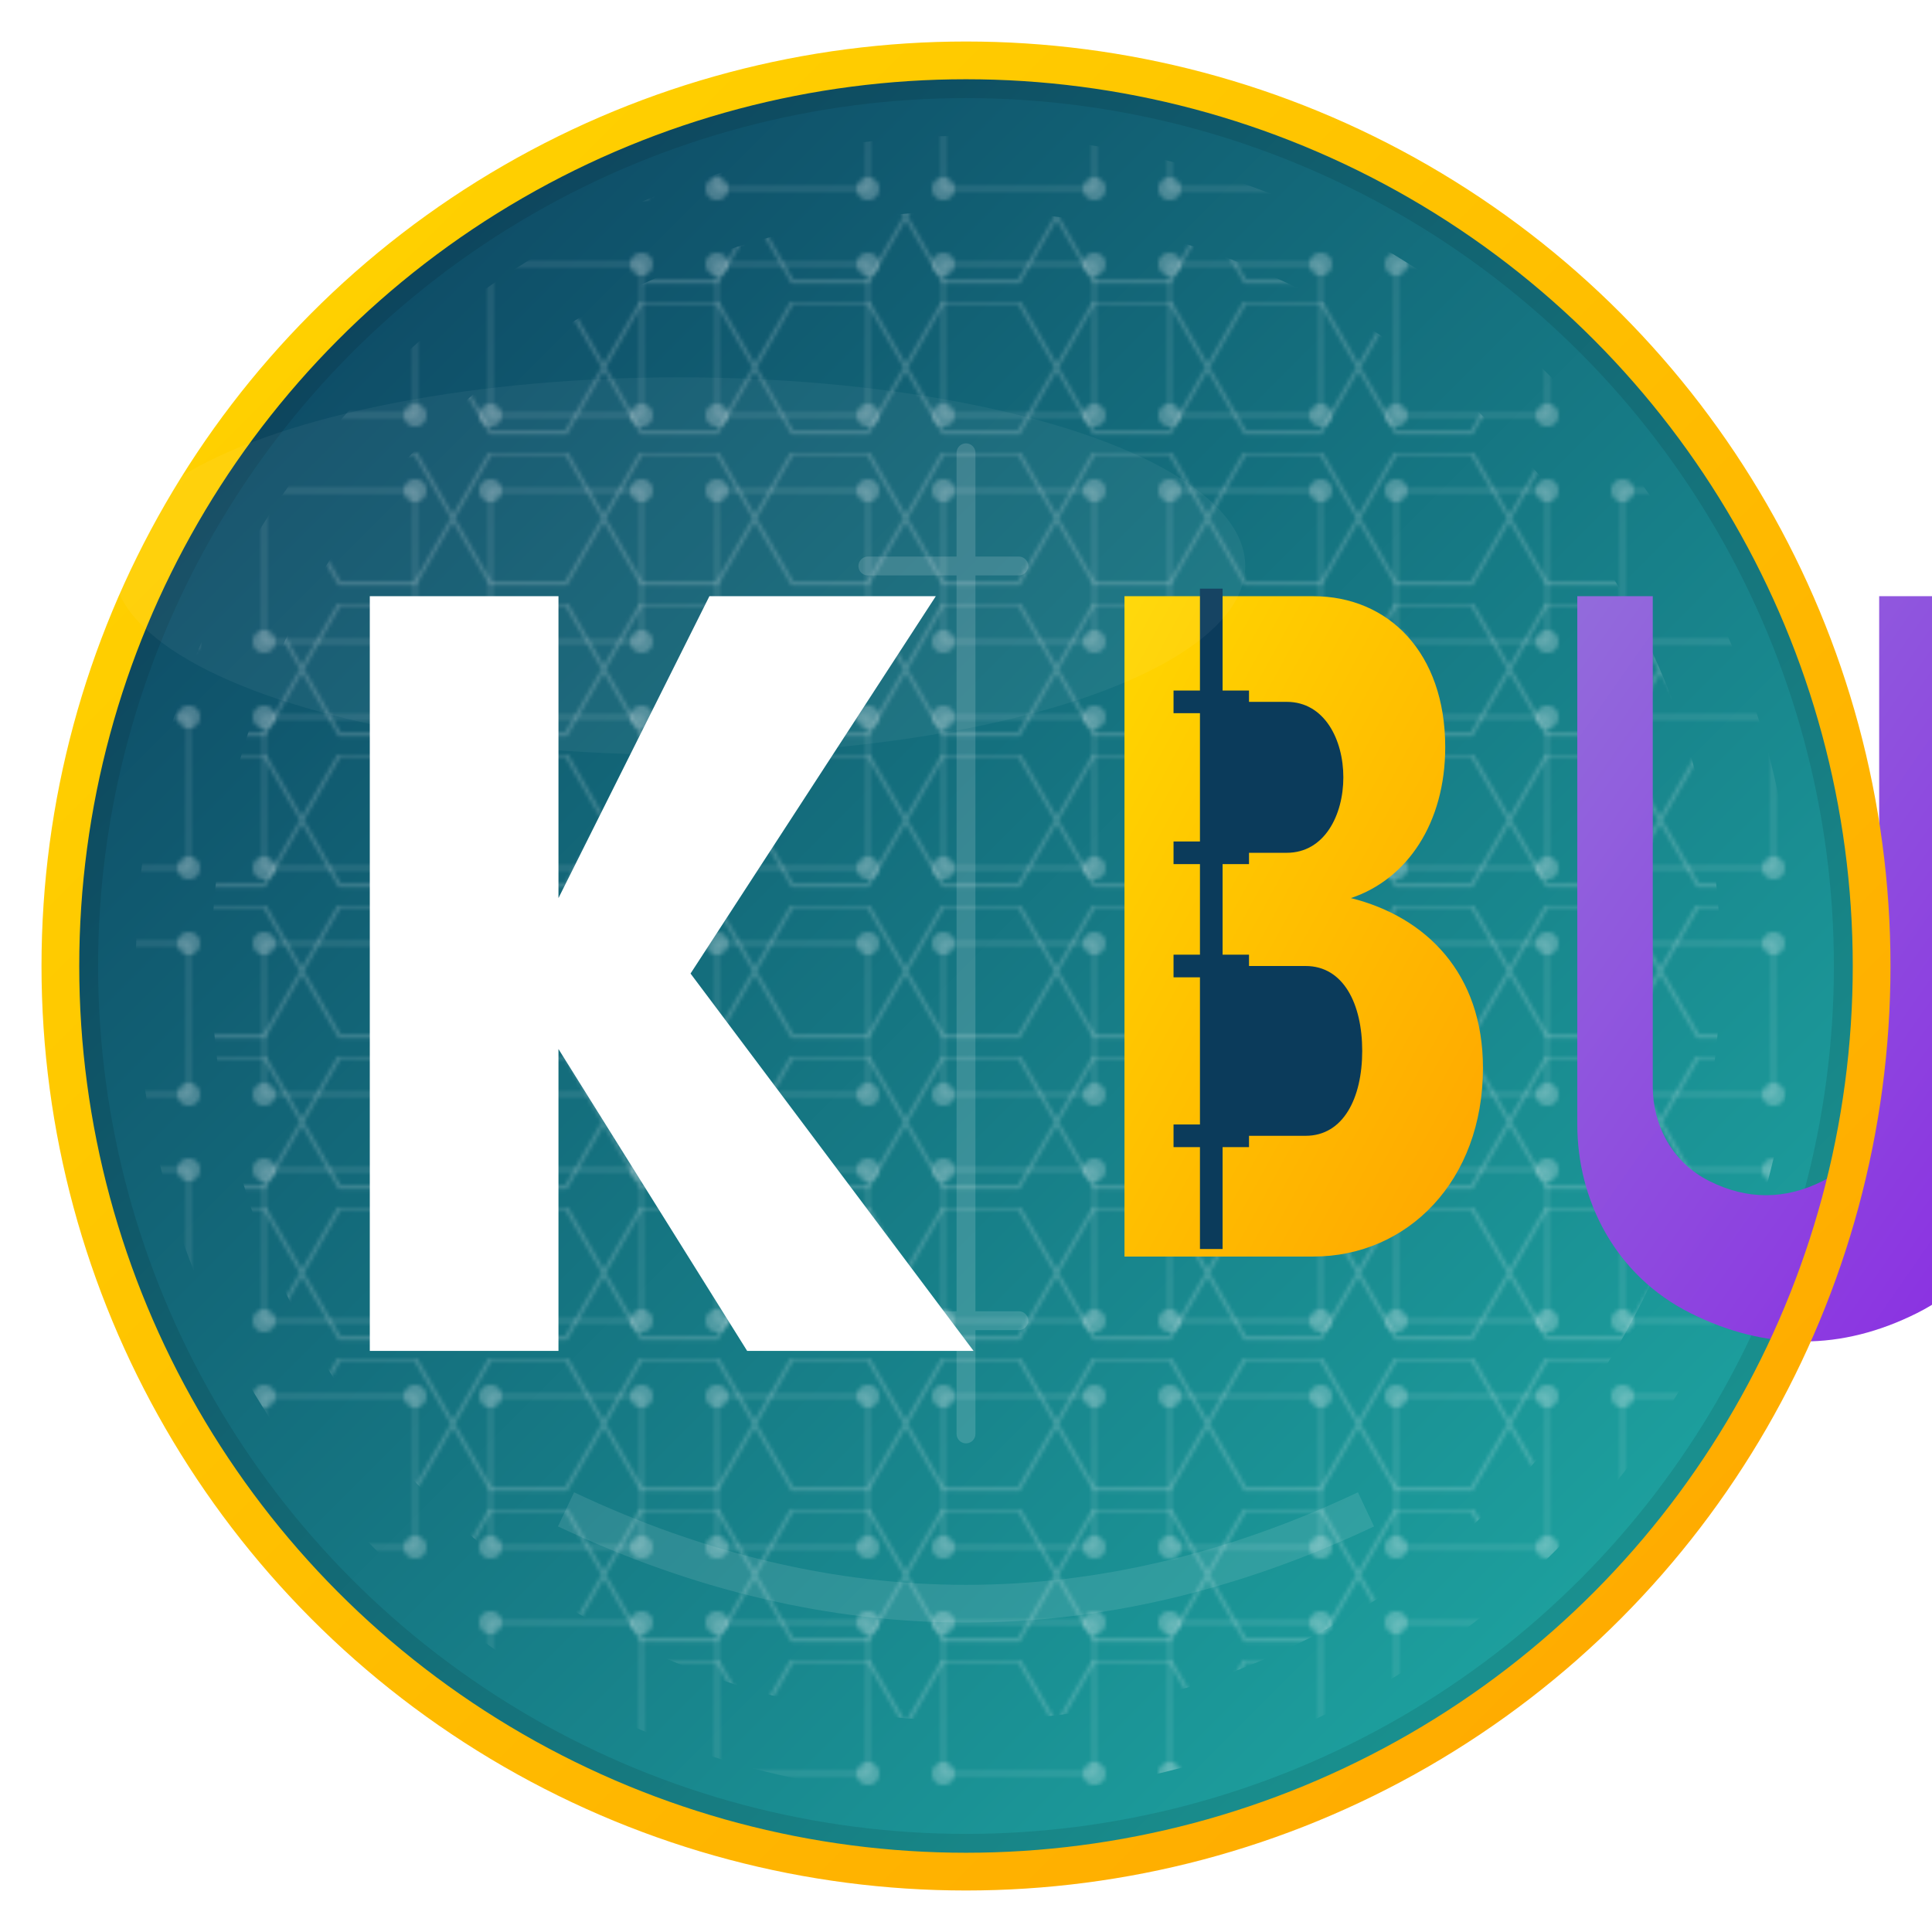 <?xml version="1.0" encoding="UTF-8"?>
<svg width="512" height="512" viewBox="0 0 512 512" xmlns="http://www.w3.org/2000/svg">
  <!-- Definitions for gradients and patterns -->
  <defs>
    <!-- Main coin gradient - enhanced with more vibrant teal -->
    <linearGradient id="coinGradient" x1="0%" y1="0%" x2="100%" y2="100%">
      <stop offset="0%" stop-color="#0B3B5B" />
      <stop offset="100%" stop-color="#20B2AA" />
    </linearGradient>
    
    <!-- Gold accent gradient - enhanced with more vibrant gold -->
    <linearGradient id="goldGradient" x1="0%" y1="0%" x2="100%" y2="100%">
      <stop offset="0%" stop-color="#FFD700" />
      <stop offset="100%" stop-color="#FFA500" />
    </linearGradient>
    
    <!-- Purple highlight gradient - enhanced with more vibrant purple -->
    <linearGradient id="purpleGradient" x1="0%" y1="0%" x2="100%" y2="100%">
      <stop offset="0%" stop-color="#9370DB" />
      <stop offset="100%" stop-color="#8A2BE2" />
    </linearGradient>
    
    <!-- Network pattern - enhanced with more visible nodes -->
    <pattern id="networkPattern" x="0" y="0" width="60" height="60" patternUnits="userSpaceOnUse">
      <path d="M10 10 L50 10 L50 50 L10 50 Z" fill="none" stroke="rgba(255,255,255,0.15)" stroke-width="1" />
      <circle cx="10" cy="10" r="3" fill="rgba(255,255,255,0.25)" />
      <circle cx="50" cy="10" r="3" fill="rgba(255,255,255,0.25)" />
      <circle cx="10" cy="50" r="3" fill="rgba(255,255,255,0.25)" />
      <circle cx="50" cy="50" r="3" fill="rgba(255,255,255,0.25)" />
    </pattern>
    
    <!-- Hexagonal puzzle pattern - enhanced with more visible hexagons -->
    <pattern id="puzzlePattern" x="0" y="0" width="40" height="40" patternUnits="userSpaceOnUse">
      <path d="M10,0 L30,0 L40,17.32 L30,34.64 L10,34.64 L0,17.32 Z" fill="none" stroke="rgba(255,255,255,0.2)" stroke-width="1" />
    </pattern>
    
    <!-- Drop shadow for letters -->
    <filter id="dropShadow" x="-20%" y="-20%" width="140%" height="140%">
      <feGaussianBlur in="SourceAlpha" stdDeviation="3" />
      <feOffset dx="2" dy="2" result="offsetblur" />
      <feComponentTransfer>
        <feFuncA type="linear" slope="0.3" />
      </feComponentTransfer>
      <feMerge>
        <feMergeNode />
        <feMergeNode in="SourceGraphic" />
      </feMerge>
    </filter>
    
    <!-- Glow effect for outer ring -->
    <filter id="glow" x="-20%" y="-20%" width="140%" height="140%">
      <feGaussianBlur stdDeviation="5" result="blur" />
      <feFlood flood-color="gold" flood-opacity="0.3" result="glow" />
      <feComposite in="glow" in2="blur" operator="in" result="coloredBlur" />
      <feMerge>
        <feMergeNode in="coloredBlur" />
        <feMergeNode in="SourceGraphic" />
      </feMerge>
    </filter>
  </defs>
  
  <!-- Main coin circle with subtle inner shadow -->
  <circle cx="256" cy="256" r="240" fill="url(#coinGradient)" />
  <circle cx="256" cy="256" r="235" fill="none" stroke="rgba(0,0,0,0.1)" stroke-width="10" />
  
  <!-- Enhanced background patterns -->
  <circle cx="256" cy="256" r="220" fill="url(#networkPattern)" />
  <circle cx="256" cy="256" r="200" fill="url(#puzzlePattern)" />
  
  <!-- Letter Group Container - positioned exactly as in the reference image -->
  <g transform="translate(96, 156)">
    <!-- K Letter - White with subtle shadow -->
    <path d="M0,0 L50,0 L50,80 L90,0 L150,0 L85,100 L160,200 L100,200 L50,120 L50,200 L0,200 Z" fill="white" filter="url(#dropShadow)" />
    
    <!-- Bitcoin-style B Letter - Gold with enhanced details -->
    <g transform="translate(160, 0)">
      <!-- Bitcoin B shape -->
      <path d="M40,0 C62,0 80,0 90,0 C110,0 125,15 125,40 C125,60 115,75 100,80 C120,85 135,100 135,125 C135,155 115,175 90,175 C80,175 60,175 40,175 L40,0 Z" fill="url(#goldGradient)" filter="url(#dropShadow)" />
      
      <!-- Bitcoin B inner details - darker for better contrast -->
      <path d="M65,30 L65,70 L85,70 C95,70 100,60 100,50 C100,40 95,30 85,30 L65,30 Z" fill="#0B3B5B" />
      <path d="M65,100 L65,145 L90,145 C100,145 105,135 105,122.5 C105,110 100,100 90,100 L65,100 Z" fill="#0B3B5B" />
      
      <!-- Bitcoin B slashes - more prominent -->
      <path d="M65,0 L65,175 M55,30 L75,30 M55,70 L75,70 M55,100 L75,100 M55,145 L75,145" stroke="#0B3B5B" stroke-width="6" />
    </g>
    
    <!-- U Letter - Purple with enhanced shape -->
    <g transform="translate(300, 0)">
      <path d="M0,0 L40,0 L40,130 C40,140 45,150 55,155 C65,160 75,160 85,155 C95,150 100,140 100,130 L100,0 L140,0 L140,140 C140,160 130,180 110,190 C90,200 70,200 50,190 C30,180 20,160 20,140 L20,0 L0,0 Z" fill="url(#purpleGradient)" filter="url(#dropShadow)" />
    </g>
  </g>
  
  <!-- Enhanced subtle $ symbol overlay -->
  <path d="M256,120 L256,380 M230,150 L270,150 M230,350 L270,350" fill="none" stroke="rgba(255,255,255,0.15)" stroke-width="5" stroke-linecap="round" />
  
  <!-- Enhanced outer ring with glow effect -->
  <circle cx="256" cy="256" r="240" fill="none" stroke="url(#goldGradient)" stroke-width="10" filter="url(#glow)" />
  
  <!-- Subtle highlights -->
  <ellipse cx="180" cy="150" rx="150" ry="50" fill="rgba(255,255,255,0.05)" />
  
  <!-- Subtle reflections on the coin surface -->
  <path d="M150,400 Q256,450 362,400" fill="none" stroke="rgba(255,255,255,0.1)" stroke-width="10" />
</svg>
